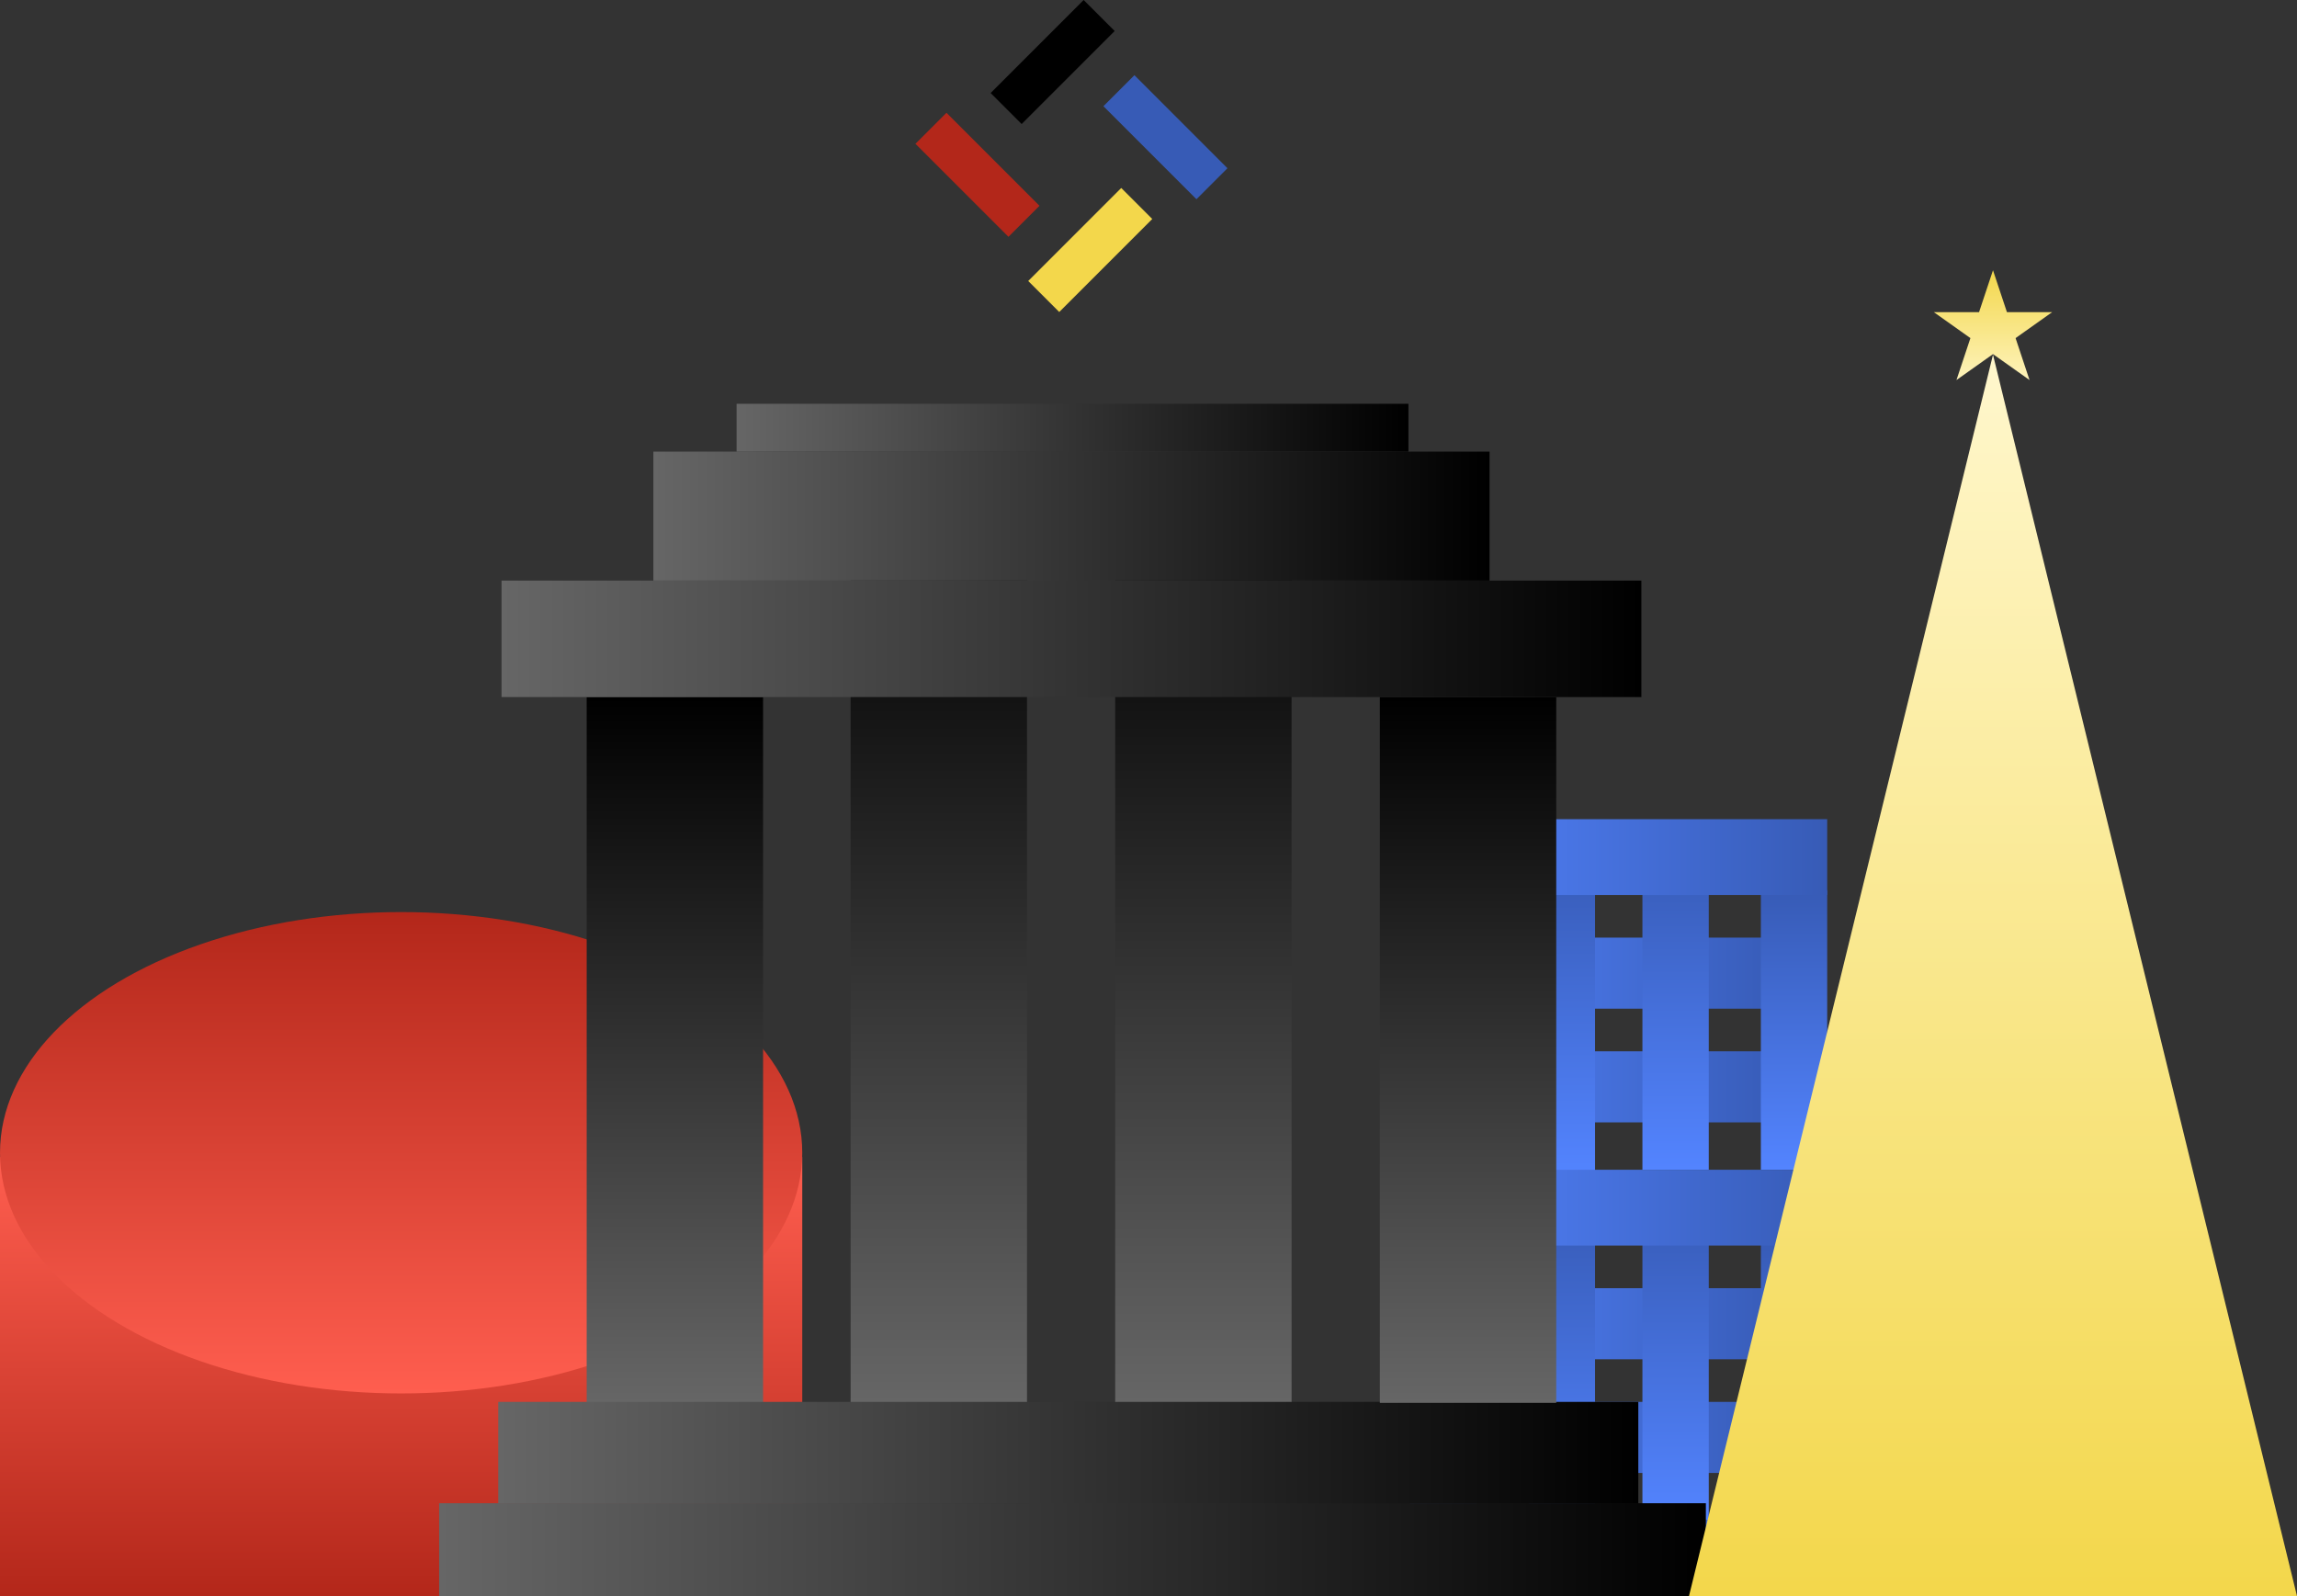 <svg viewBox="0 0 272 189" fill="none" xmlns="http://www.w3.org/2000/svg">
    <rect x="0" y="0" width="272" height="189" fill="#333333" stroke="none"/>
    <rect width="5.193" height="15.58" transform="matrix(0.707 -0.707 0.707 0.707 108.403 17.026)"
          fill="#B3271A"/>
    <rect width="5.193" height="15.58" transform="matrix(-0.707 -0.707 0.707 -0.707 125.43 36.946)"
          fill="#F3D74B"/>
    <rect width="5.193" height="15.58" transform="matrix(-0.707 0.707 -0.707 -0.707 145.349 19.919)"
          fill="#375BB6"/>
    <rect width="5.193" height="15.58" transform="matrix(0.707 0.707 -0.707 0.707 128.323 0)"
          fill="black"/>
    <path d="M211.318 166L211.318 174.415L168.123 174.415L168.123 166L211.318 166Z" fill="url(#paint0_linear_1559_5)"/>
    <rect x="211.318" y="152.537" width="8.415" height="43.195" transform="rotate(90 211.318 152.537)"
          fill="url(#paint1_linear_1559_5)"/>
    <rect x="167.001" y="146.927" width="7.854" height="33.098" fill="url(#paint2_linear_1559_5)"/>
    <path d="M194.489 142.439H202.343V180.025H194.489V142.439Z" fill="url(#paint3_linear_1559_5)"/>
    <path d="M181.025 143H188.879V180.586H181.025V143Z" fill="url(#paint4_linear_1559_5)"/>
    <rect x="208.513" y="146.927" width="7.854" height="33.098" fill="url(#paint5_linear_1559_5)"/>
    <path d="M216.367 180.025L216.367 189.001L167.001 189.001L167.001 180.025L216.367 180.025Z"
          fill="url(#paint6_linear_1559_5)"/>
    <path d="M211.318 124.488L211.318 132.903L168.123 132.903L168.123 124.488L211.318 124.488Z"
          fill="url(#paint7_linear_1559_5)"/>
    <rect x="211.318" y="111.025" width="8.415" height="43.195" transform="rotate(90 211.318 111.025)"
          fill="url(#paint8_linear_1559_5)"/>
    <rect x="167.001" y="105.415" width="7.854" height="33.098" fill="url(#paint9_linear_1559_5)"/>
    <path d="M194.489 100.927H202.343V138.513H194.489V100.927Z" fill="url(#paint10_linear_1559_5)"/>
    <path d="M181.025 101.488H188.879V139.074H181.025V101.488Z" fill="url(#paint11_linear_1559_5)"/>
    <rect x="208.513" y="105.415" width="7.854" height="33.098" fill="url(#paint12_linear_1559_5)"/>
    <path d="M216.367 97.001L216.367 105.976L167.001 105.976L167.001 97.001L216.367 97.001Z"
          fill="url(#paint13_linear_1559_5)"/>
    <path d="M216.367 138.513L216.367 147.488L167.001 147.488L167.001 138.513L216.367 138.513Z"
          fill="url(#paint14_linear_1559_5)"/>
    <rect x="95" y="189" width="95" height="52" transform="rotate(-180 95 189)" fill="url(#paint15_linear_1559_5)"/>
    <ellipse cx="47.5" cy="136.5" rx="47.5" ry="28.5" fill="url(#paint16_linear_1559_5)"/>
    <rect x="69.473" y="82.553" width="20.887" height="83.562" fill="url(#paint17_linear_1559_5)"/>
    <path d="M132.056 63.668H152.943V166.116H132.056V63.668Z" fill="url(#paint18_linear_1559_5)"/>
    <path d="M100.726 63.669H121.613V166.116H100.726V63.669Z" fill="url(#paint19_linear_1559_5)"/>
    <path d="M194.001 166L194.001 178L59.001 178L59.001 166L194.001 166Z" fill="url(#paint20_linear_1559_5)"/>
    <path d="M202.001 178L202.001 189L52.001 189L52.001 178L202.001 178Z" fill="url(#paint21_linear_1559_5)"/>
    <path d="M194.365 68.749L194.365 82.542L59.39 82.542L59.39 68.749L194.365 68.749Z"
          fill="url(#paint22_linear_1559_5)"/>
    <path d="M176.385 53.478L176.385 68.749L77.37 68.749L77.37 53.478L176.385 53.478Z"
          fill="url(#paint23_linear_1559_5)"/>
    <path d="M166.779 47.813L166.779 53.478L87.223 53.478L87.223 47.813L166.779 47.813Z"
          fill="url(#paint24_linear_1559_5)"/>
    <rect x="163.396" y="82.553" width="20.887" height="83.562" fill="url(#paint25_linear_1559_5)"/>
    <path d="M236.001 32.001L237.653 36.966H243.001L238.675 40.035L240.327 45.001L236.001 41.932L231.675 45.001L233.327 40.035L229.001 36.966H234.349L236.001 32.001Z"
          fill="url(#paint26_linear_1559_5)"/>
    <path d="M236.001 42.001L272.001 189H200.001L236.001 42.001Z" fill="url(#paint27_linear_1559_5)"/>
    <defs>
        <linearGradient id="paint0_linear_1559_5" x1="211.318" y1="169.086" x2="168.123" y2="169.086"
                        gradientUnits="userSpaceOnUse">
            <stop stop-color="#375BB6"/>
            <stop offset="1" stop-color="#5384FF"/>
        </linearGradient>
        <linearGradient id="paint1_linear_1559_5" x1="215.526" y1="152.537" x2="215.526" y2="195.732"
                        gradientUnits="userSpaceOnUse">
            <stop stop-color="#375BB6"/>
            <stop offset="1" stop-color="#5384FF"/>
        </linearGradient>
        <linearGradient id="paint2_linear_1559_5" x1="170.928" y1="146.927" x2="170.928" y2="180.025"
                        gradientUnits="userSpaceOnUse">
            <stop stop-color="#375BB6"/>
            <stop offset="1" stop-color="#5384FF"/>
        </linearGradient>
        <linearGradient id="paint3_linear_1559_5" x1="198.416" y1="142.439" x2="198.416" y2="180.025"
                        gradientUnits="userSpaceOnUse">
            <stop stop-color="#375BB6"/>
            <stop offset="1" stop-color="#5384FF"/>
        </linearGradient>
        <linearGradient id="paint4_linear_1559_5" x1="184.952" y1="143" x2="184.952" y2="180.586"
                        gradientUnits="userSpaceOnUse">
            <stop stop-color="#375BB6"/>
            <stop offset="1" stop-color="#5384FF"/>
        </linearGradient>
        <linearGradient id="paint5_linear_1559_5" x1="212.44" y1="146.927" x2="212.44" y2="180.025"
                        gradientUnits="userSpaceOnUse">
            <stop stop-color="#375BB6"/>
            <stop offset="1" stop-color="#5384FF"/>
        </linearGradient>
        <linearGradient id="paint6_linear_1559_5" x1="216.367" y1="184.513" x2="167.001" y2="184.513"
                        gradientUnits="userSpaceOnUse">
            <stop stop-color="#375BB6"/>
            <stop offset="1" stop-color="#5384FF"/>
        </linearGradient>
        <linearGradient id="paint7_linear_1559_5" x1="211.318" y1="127.574" x2="168.123" y2="127.574"
                        gradientUnits="userSpaceOnUse">
            <stop stop-color="#375BB6"/>
            <stop offset="1" stop-color="#5384FF"/>
        </linearGradient>
        <linearGradient id="paint8_linear_1559_5" x1="215.526" y1="111.025" x2="215.526" y2="154.22"
                        gradientUnits="userSpaceOnUse">
            <stop stop-color="#375BB6"/>
            <stop offset="1" stop-color="#5384FF"/>
        </linearGradient>
        <linearGradient id="paint9_linear_1559_5" x1="170.928" y1="105.415" x2="170.928" y2="138.513"
                        gradientUnits="userSpaceOnUse">
            <stop stop-color="#375BB6"/>
            <stop offset="1" stop-color="#5384FF"/>
        </linearGradient>
        <linearGradient id="paint10_linear_1559_5" x1="198.416" y1="100.927" x2="198.416" y2="138.513"
                        gradientUnits="userSpaceOnUse">
            <stop stop-color="#375BB6"/>
            <stop offset="1" stop-color="#5384FF"/>
        </linearGradient>
        <linearGradient id="paint11_linear_1559_5" x1="184.952" y1="101.488" x2="184.952" y2="139.074"
                        gradientUnits="userSpaceOnUse">
            <stop stop-color="#375BB6"/>
            <stop offset="1" stop-color="#5384FF"/>
        </linearGradient>
        <linearGradient id="paint12_linear_1559_5" x1="212.44" y1="105.415" x2="212.44" y2="138.513"
                        gradientUnits="userSpaceOnUse">
            <stop stop-color="#375BB6"/>
            <stop offset="1" stop-color="#5384FF"/>
        </linearGradient>
        <linearGradient id="paint13_linear_1559_5" x1="216.367" y1="101.488" x2="167.001" y2="101.488"
                        gradientUnits="userSpaceOnUse">
            <stop stop-color="#375BB6"/>
            <stop offset="1" stop-color="#5384FF"/>
        </linearGradient>
        <linearGradient id="paint14_linear_1559_5" x1="216.367" y1="143.001" x2="167.001" y2="143"
                        gradientUnits="userSpaceOnUse">
            <stop stop-color="#375BB6"/>
            <stop offset="1" stop-color="#5384FF"/>
        </linearGradient>
        <linearGradient id="paint15_linear_1559_5" x1="142.5" y1="189" x2="142.5" y2="241"
                        gradientUnits="userSpaceOnUse">
            <stop stop-color="#B3271A"/>
            <stop offset="1" stop-color="#FF5E4F"/>
        </linearGradient>
        <linearGradient id="paint16_linear_1559_5" x1="47.5" y1="108" x2="47.5" y2="165" gradientUnits="userSpaceOnUse">
            <stop stop-color="#B3271A"/>
            <stop offset="1" stop-color="#FF5E4F"/>
        </linearGradient>
        <linearGradient id="paint17_linear_1559_5" x1="79.916" y1="82.553" x2="79.916" y2="166.116"
                        gradientUnits="userSpaceOnUse">
            <stop/>
            <stop offset="1" stop-color="#666666"/>
        </linearGradient>
        <linearGradient id="paint18_linear_1559_5" x1="142.499" y1="63.668" x2="142.499" y2="166.116"
                        gradientUnits="userSpaceOnUse">
            <stop/>
            <stop offset="1" stop-color="#666666"/>
        </linearGradient>
        <linearGradient id="paint19_linear_1559_5" x1="111.169" y1="63.669" x2="111.169" y2="166.116"
                        gradientUnits="userSpaceOnUse">
            <stop/>
            <stop offset="1" stop-color="#666666"/>
        </linearGradient>
        <linearGradient id="paint20_linear_1559_5" x1="194.001" y1="172" x2="59.001" y2="172"
                        gradientUnits="userSpaceOnUse">
            <stop/>
            <stop offset="1" stop-color="#666666"/>
        </linearGradient>
        <linearGradient id="paint21_linear_1559_5" x1="202.001" y1="183.5" x2="52.001" y2="183.5"
                        gradientUnits="userSpaceOnUse">
            <stop/>
            <stop offset="1" stop-color="#666666"/>
        </linearGradient>
        <linearGradient id="paint22_linear_1559_5" x1="194.365" y1="75.646" x2="59.39" y2="75.646"
                        gradientUnits="userSpaceOnUse">
            <stop/>
            <stop offset="1" stop-color="#666666"/>
        </linearGradient>
        <linearGradient id="paint23_linear_1559_5" x1="176.385" y1="61.114" x2="77.37" y2="61.114"
                        gradientUnits="userSpaceOnUse">
            <stop/>
            <stop offset="1" stop-color="#666666"/>
        </linearGradient>
        <linearGradient id="paint24_linear_1559_5" x1="166.779" y1="50.645" x2="87.223" y2="50.645"
                        gradientUnits="userSpaceOnUse">
            <stop/>
            <stop offset="1" stop-color="#666666"/>
        </linearGradient>
        <linearGradient id="paint25_linear_1559_5" x1="173.84" y1="82.553" x2="173.84" y2="166.116"
                        gradientUnits="userSpaceOnUse">
            <stop/>
            <stop offset="1" stop-color="#666666"/>
        </linearGradient>
        <linearGradient id="paint26_linear_1559_5" x1="236.001" y1="32.001" x2="236.001" y2="46.373"
                        gradientUnits="userSpaceOnUse">
            <stop stop-color="#F3D74B"/>
            <stop offset="1" stop-color="#FFF6C7"/>
        </linearGradient>
        <linearGradient id="paint27_linear_1559_5" x1="236.001" y1="42.001" x2="236.001" y2="189"
                        gradientUnits="userSpaceOnUse">
            <stop stop-color="#FFF7CD"/>
            <stop offset="0.505" stop-color="#F9E78B"/>
            <stop offset="1" stop-color="#F3D74B"/>
        </linearGradient>
    </defs>
</svg>
